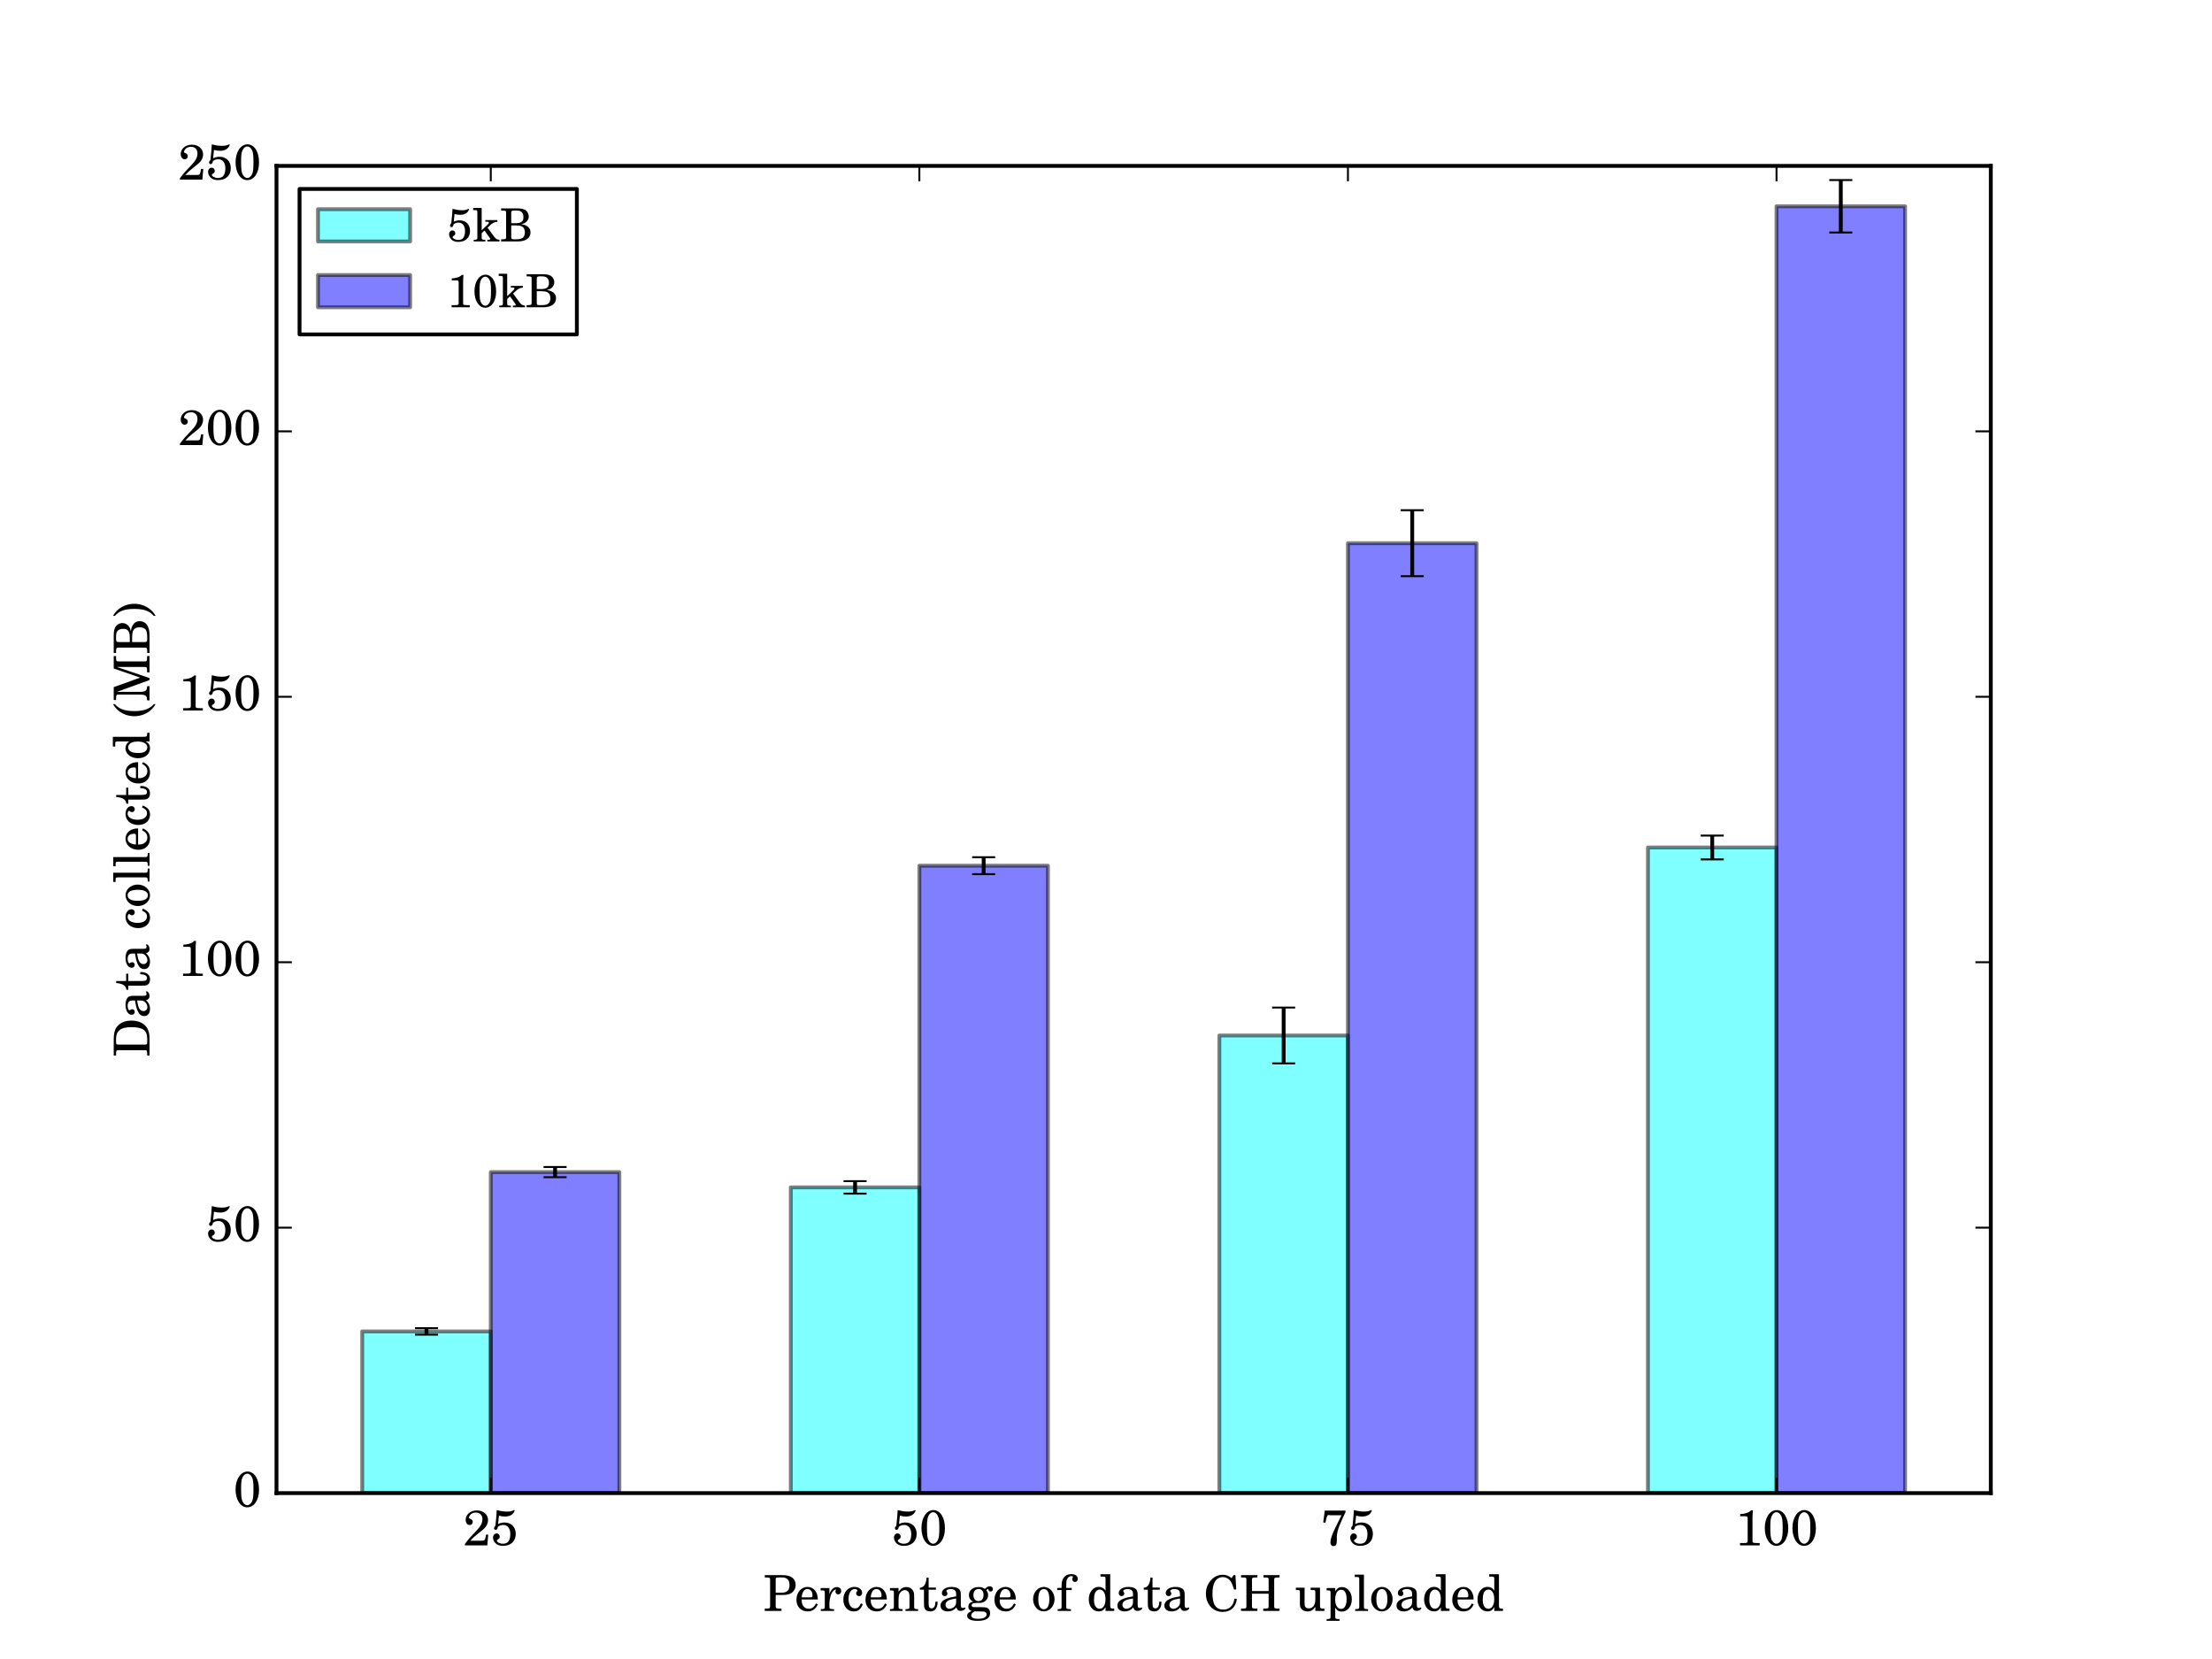 <?xml version="1.0" encoding="utf-8" standalone="no"?>
<!DOCTYPE svg PUBLIC "-//W3C//DTD SVG 1.1//EN"
  "http://www.w3.org/Graphics/SVG/1.1/DTD/svg11.dtd">
<!-- Created with matplotlib (http://matplotlib.org/) -->
<svg height="432pt" version="1.1" viewBox="0 0 576 432" width="576pt" xmlns="http://www.w3.org/2000/svg" xmlns:xlink="http://www.w3.org/1999/xlink">
 <defs>
  <style type="text/css">
*{stroke-linecap:butt;stroke-linejoin:round;stroke-miterlimit:100000;}
  </style>
 </defs>
 <g id="figure_1">
  <g id="patch_1">
   <path d="M 0 432 
L 576 432 
L 576 0 
L 0 0 
z
" style="fill:#ffffff;"/>
  </g>
  <g id="axes_1">
   <g id="patch_2">
    <path d="M 72 388.8 
L 518.4 388.8 
L 518.4 43.2 
L 72 43.2 
z
" style="fill:#ffffff;"/>
   </g>
   <g id="patch_3">
    <path clip-path="url(#p4b5e424f9b)" d="M 94.32 388.8 
L 127.8 388.8 
L 127.8 346.694 
L 94.32 346.694 
z
" style="fill:#00ffff;opacity:0.5;stroke:#000000;stroke-linejoin:miter;"/>
   </g>
   <g id="patch_4">
    <path clip-path="url(#p4b5e424f9b)" d="M 205.92 388.8 
L 239.4 388.8 
L 239.4 309.191 
L 205.92 309.191 
z
" style="fill:#00ffff;opacity:0.5;stroke:#000000;stroke-linejoin:miter;"/>
   </g>
   <g id="patch_5">
    <path clip-path="url(#p4b5e424f9b)" d="M 317.52 388.8 
L 351 388.8 
L 351 269.635 
L 317.52 269.635 
z
" style="fill:#00ffff;opacity:0.5;stroke:#000000;stroke-linejoin:miter;"/>
   </g>
   <g id="patch_6">
    <path clip-path="url(#p4b5e424f9b)" d="M 429.12 388.8 
L 462.6 388.8 
L 462.6 220.683 
L 429.12 220.683 
z
" style="fill:#00ffff;opacity:0.5;stroke:#000000;stroke-linejoin:miter;"/>
   </g>
   <g id="patch_7">
    <path clip-path="url(#p4b5e424f9b)" d="M 127.8 388.8 
L 161.28 388.8 
L 161.28 305.217 
L 127.8 305.217 
z
" style="fill:#0000ff;opacity:0.5;stroke:#000000;stroke-linejoin:miter;"/>
   </g>
   <g id="patch_8">
    <path clip-path="url(#p4b5e424f9b)" d="M 239.4 388.8 
L 272.88 388.8 
L 272.88 225.423 
L 239.4 225.423 
z
" style="fill:#0000ff;opacity:0.5;stroke:#000000;stroke-linejoin:miter;"/>
   </g>
   <g id="patch_9">
    <path clip-path="url(#p4b5e424f9b)" d="M 351 388.8 
L 384.48 388.8 
L 384.48 141.45 
L 351 141.45 
z
" style="fill:#0000ff;opacity:0.5;stroke:#000000;stroke-linejoin:miter;"/>
   </g>
   <g id="patch_10">
    <path clip-path="url(#p4b5e424f9b)" d="M 462.6 388.8 
L 496.08 388.8 
L 496.08 53.715 
L 462.6 53.715 
z
" style="fill:#0000ff;opacity:0.5;stroke:#000000;stroke-linejoin:miter;"/>
   </g>
   <g id="LineCollection_1">
    <path clip-path="url(#p4b5e424f9b)" d="M 111.06 347.539 
L 111.06 345.849 
" style="fill:none;stroke:#000000;"/>
    <path clip-path="url(#p4b5e424f9b)" d="M 222.66 310.814 
L 222.66 307.568 
" style="fill:none;stroke:#000000;"/>
    <path clip-path="url(#p4b5e424f9b)" d="M 334.26 276.906 
L 334.26 262.365 
" style="fill:none;stroke:#000000;"/>
    <path clip-path="url(#p4b5e424f9b)" d="M 445.86 223.787 
L 445.86 217.579 
" style="fill:none;stroke:#000000;"/>
   </g>
   <g id="LineCollection_2">
    <path clip-path="url(#p4b5e424f9b)" d="M 144.54 306.542 
L 144.54 303.891 
" style="fill:none;stroke:#000000;"/>
    <path clip-path="url(#p4b5e424f9b)" d="M 256.14 227.63 
L 256.14 223.216 
" style="fill:none;stroke:#000000;"/>
    <path clip-path="url(#p4b5e424f9b)" d="M 367.74 150.043 
L 367.74 132.857 
" style="fill:none;stroke:#000000;"/>
    <path clip-path="url(#p4b5e424f9b)" d="M 479.34 60.542 
L 479.34 46.888 
" style="fill:none;stroke:#000000;"/>
   </g>
   <g id="line2d_1">
    <defs>
     <path d="M 3 0 
L -3 -0 
" id="m2162aa54ab" style="stroke:#000000;stroke-width:0.5;"/>
    </defs>
    <g clip-path="url(#p4b5e424f9b)">
     <use style="stroke:#000000;stroke-width:0.5;" x="111.06" xlink:href="#m2162aa54ab" y="347.539"/>
     <use style="stroke:#000000;stroke-width:0.5;" x="222.66" xlink:href="#m2162aa54ab" y="310.814"/>
     <use style="stroke:#000000;stroke-width:0.5;" x="334.26" xlink:href="#m2162aa54ab" y="276.906"/>
     <use style="stroke:#000000;stroke-width:0.5;" x="445.86" xlink:href="#m2162aa54ab" y="223.787"/>
    </g>
   </g>
   <g id="line2d_2">
    <g clip-path="url(#p4b5e424f9b)">
     <use style="stroke:#000000;stroke-width:0.5;" x="111.06" xlink:href="#m2162aa54ab" y="345.849"/>
     <use style="stroke:#000000;stroke-width:0.5;" x="222.66" xlink:href="#m2162aa54ab" y="307.568"/>
     <use style="stroke:#000000;stroke-width:0.5;" x="334.26" xlink:href="#m2162aa54ab" y="262.365"/>
     <use style="stroke:#000000;stroke-width:0.5;" x="445.86" xlink:href="#m2162aa54ab" y="217.579"/>
    </g>
   </g>
   <g id="line2d_3">
    <g clip-path="url(#p4b5e424f9b)">
     <use style="stroke:#000000;stroke-width:0.5;" x="144.54" xlink:href="#m2162aa54ab" y="306.542"/>
     <use style="stroke:#000000;stroke-width:0.5;" x="256.14" xlink:href="#m2162aa54ab" y="227.63"/>
     <use style="stroke:#000000;stroke-width:0.5;" x="367.74" xlink:href="#m2162aa54ab" y="150.043"/>
     <use style="stroke:#000000;stroke-width:0.5;" x="479.34" xlink:href="#m2162aa54ab" y="60.542"/>
    </g>
   </g>
   <g id="line2d_4">
    <g clip-path="url(#p4b5e424f9b)">
     <use style="stroke:#000000;stroke-width:0.5;" x="144.54" xlink:href="#m2162aa54ab" y="303.891"/>
     <use style="stroke:#000000;stroke-width:0.5;" x="256.14" xlink:href="#m2162aa54ab" y="223.216"/>
     <use style="stroke:#000000;stroke-width:0.5;" x="367.74" xlink:href="#m2162aa54ab" y="132.857"/>
     <use style="stroke:#000000;stroke-width:0.5;" x="479.34" xlink:href="#m2162aa54ab" y="46.888"/>
    </g>
   </g>
   <g id="patch_11">
    <path d="M 72 43.2 
L 518.4 43.2 
" style="fill:none;stroke:#000000;stroke-linecap:square;stroke-linejoin:miter;"/>
   </g>
   <g id="patch_12">
    <path d="M 518.4 388.8 
L 518.4 43.2 
" style="fill:none;stroke:#000000;stroke-linecap:square;stroke-linejoin:miter;"/>
   </g>
   <g id="patch_13">
    <path d="M 72 388.8 
L 518.4 388.8 
" style="fill:none;stroke:#000000;stroke-linecap:square;stroke-linejoin:miter;"/>
   </g>
   <g id="patch_14">
    <path d="M 72 388.8 
L 72 43.2 
" style="fill:none;stroke:#000000;stroke-linecap:square;stroke-linejoin:miter;"/>
   </g>
   <g id="matplotlib.axis_1">
    <g id="xtick_1">
     <g id="line2d_5">
      <defs>
       <path d="M 0 0 
L 0 -4 
" id="mb19d4ca952" style="stroke:#000000;stroke-width:0.5;"/>
      </defs>
      <g>
       <use style="stroke:#000000;stroke-width:0.5;" x="127.8" xlink:href="#mb19d4ca952" y="388.8"/>
      </g>
     </g>
     <g id="line2d_6">
      <defs>
       <path d="M 0 0 
L 0 4 
" id="mb4d927fd00" style="stroke:#000000;stroke-width:0.5;"/>
      </defs>
      <g>
       <use style="stroke:#000000;stroke-width:0.5;" x="127.8" xlink:href="#mb4d927fd00" y="43.2"/>
      </g>
     </g>
     <g id="text_1">
      <!-- 25 -->
      <defs>
       <path d="M 50.5 21.562 
L 46.094 21.562 
L 45.094 16.469 
C 43.797 10.078 43 9.375 36.797 9.375 
L 14.406 9.375 
C 21.297 16.562 23.594 18.656 30 23.656 
C 39.094 30.656 43 34.156 45.297 37.141 
C 48.5 41.531 50.094 46.031 50.094 50.812 
C 50.094 62.109 40.594 70.297 27.594 70.297 
C 14.906 70.297 5.094 62.109 5.094 51.516 
C 5.094 45.234 8.297 40.938 13.094 40.938 
C 16.797 40.938 19.297 43.438 19.297 47.031 
C 19.297 49.531 17.906 51.828 15.703 52.734 
C 12 54.328 11.797 54.422 11.797 55.719 
C 11.797 57.219 12.797 59.516 14.203 61.219 
C 16.703 64.203 20.906 66 25.594 66 
C 33.797 66 38.797 60.906 38.797 52.531 
C 38.797 45.125 35.297 38.438 27 29.656 
L 21.094 23.469 
C 17.594 19.781 15 16.969 13.297 15.078 
C 9.703 10.875 7.906 8.578 3.5 2.797 
L 3.5 0 
L 48.594 0 
z
" id="Century_Schoolbook_L_Roman-50"/>
       <path d="M 16.406 59.703 
C 21.797 58.406 24.594 58 28.5 58 
C 37 58 43.203 61 46.5 66.484 
C 47.594 68.391 48 69.281 48 70.078 
C 48 70.688 47.703 70.984 47.203 70.984 
C 46.906 70.984 46.406 70.875 45.906 70.578 
C 41 68.484 38.297 67.984 32.594 67.984 
C 26.203 67.984 22.5 68.484 12 70.984 
C 11.594 62.625 10.703 51.984 9.297 39.656 
C 7.203 37.469 6.5 36.172 6.5 34.578 
C 6.5 32.594 7.797 31.203 9.703 31.203 
C 12.203 31.203 13.797 33.328 14.203 37.359 
C 17.703 39.891 21 41 25 41 
C 33.906 41 39.297 34.031 39.297 22.5 
C 39.297 15.734 37.594 9.953 34.594 6.828 
C 32.594 4.703 28.5 3.297 24.406 3.297 
C 18.406 3.297 12.203 6.422 12.203 9.562 
C 12.203 10.281 12.797 11.078 14 11.781 
C 17.094 13.703 18 15.031 18 17.75 
C 18 21.297 15.297 24.016 11.703 24.016 
C 7.703 24.016 4.5 20.281 4.5 15.547 
C 4.5 10.5 7.406 5.453 11.906 2.328 
C 15.297 0.109 19.406 -1 24.594 -1 
C 40.297 -1 50.203 8.281 50.203 23.109 
C 50.203 36.828 41.094 46 27.594 46 
C 23.406 46 20.203 45.297 14.703 43 
z
" id="Century_Schoolbook_L_Roman-53"/>
      </defs>
      <g transform="translate(120.599 402.41)scale(0.13 -0.13)">
       <use transform="scale(0.996)" xlink:href="#Century_Schoolbook_L_Roman-50"/>
       <use transform="translate(55.392 0.0)scale(0.996)" xlink:href="#Century_Schoolbook_L_Roman-53"/>
      </g>
     </g>
    </g>
    <g id="xtick_2">
     <g id="line2d_7">
      <g>
       <use style="stroke:#000000;stroke-width:0.5;" x="239.4" xlink:href="#mb19d4ca952" y="388.8"/>
      </g>
     </g>
     <g id="line2d_8">
      <g>
       <use style="stroke:#000000;stroke-width:0.5;" x="239.4" xlink:href="#mb4d927fd00" y="43.2"/>
      </g>
     </g>
     <g id="text_2">
      <!-- 50 -->
      <defs>
       <path d="M 28.406 71 
C 14.406 71 4.203 55.688 4.203 34.75 
C 4.203 14.125 14.094 -1 27.594 -1 
C 41.594 -1 51.406 13.625 51.406 34.438 
C 51.406 45.062 49.203 53.875 45 60.781 
C 41.094 67.094 34.703 71 28.406 71 
M 27.703 66.703 
C 31 66.703 34.203 64.5 36.594 60.5 
C 39.297 55.875 40.203 49.969 40.203 36.25 
C 40.203 22.219 39.5 15.625 37.5 11.203 
C 35.203 6.297 31.594 3.297 27.797 3.297 
C 24.5 3.297 21.297 5.5 18.906 9.5 
C 16.094 14.219 15.297 20.531 15.297 36.859 
C 15.297 48.484 16 54.375 18 58.688 
C 20.297 63.797 23.906 66.703 27.703 66.703 
" id="Century_Schoolbook_L_Roman-48"/>
      </defs>
      <g transform="translate(232.199 402.41)scale(0.13 -0.13)">
       <use transform="scale(0.996)" xlink:href="#Century_Schoolbook_L_Roman-53"/>
       <use transform="translate(55.392 0.0)scale(0.996)" xlink:href="#Century_Schoolbook_L_Roman-48"/>
      </g>
     </g>
    </g>
    <g id="xtick_3">
     <g id="line2d_9">
      <g>
       <use style="stroke:#000000;stroke-width:0.5;" x="351.0" xlink:href="#mb19d4ca952" y="388.8"/>
      </g>
     </g>
     <g id="line2d_10">
      <g>
       <use style="stroke:#000000;stroke-width:0.5;" x="351.0" xlink:href="#mb4d927fd00" y="43.2"/>
      </g>
     </g>
     <g id="text_3">
      <!-- 75 -->
      <defs>
       <path d="M 5.906 46.172 
L 10.297 45.484 
L 12.094 53.406 
C 13.594 60.016 14.297 61 17.203 61 
C 17.703 61 18.594 61 19.406 60.609 
C 25.203 60.609 32.406 60.609 36.5 60.609 
C 37.906 60.609 40 60.609 42.703 60.609 
L 35.906 46.844 
C 28.406 31.859 27.594 30.156 25.094 24.031 
C 22.094 16.484 20.406 10.156 20.406 5.922 
C 20.406 1.406 22.797 -1.5 26.703 -1.5 
C 31.5 -1.5 33.406 1.797 33.297 10.422 
C 32.797 24.734 34.703 31.844 45.297 55.266 
C 46.797 58.484 48.297 61.594 49.797 64.688 
C 49.906 64.891 50.203 65.797 50.797 67.094 
L 50.797 69.984 
C 44.594 69.891 41.297 69.891 35.203 69.891 
C 26.703 69.891 19.906 69.891 9 69.891 
z
" id="Century_Schoolbook_L_Roman-55"/>
      </defs>
      <g transform="translate(343.799 402.41)scale(0.13 -0.13)">
       <use transform="scale(0.996)" xlink:href="#Century_Schoolbook_L_Roman-55"/>
       <use transform="translate(55.392 0.0)scale(0.996)" xlink:href="#Century_Schoolbook_L_Roman-53"/>
      </g>
     </g>
    </g>
    <g id="xtick_4">
     <g id="line2d_11">
      <g>
       <use style="stroke:#000000;stroke-width:0.5;" x="462.6" xlink:href="#mb19d4ca952" y="388.8"/>
      </g>
     </g>
     <g id="line2d_12">
      <g>
       <use style="stroke:#000000;stroke-width:0.5;" x="462.6" xlink:href="#mb4d927fd00" y="43.2"/>
      </g>
     </g>
     <g id="text_4">
      <!-- 100 -->
      <defs>
       <path d="M 32.203 70.5 
C 28.797 66.234 19.594 63 10.406 63 
L 10.406 58.594 
L 19.203 58.594 
C 25 58.594 25.406 58.203 25.406 52.312 
L 25.406 12.281 
L 25.406 9.375 
C 25.406 5.188 24.5 4.688 16.5 4.688 
L 10 4.688 
L 10 0 
L 49.594 0 
L 49.594 4.688 
L 44.094 4.688 
C 38.797 4.688 36.594 5.094 35.797 6.094 
C 35.094 6.781 35.094 6.781 35.094 12.312 
L 35.094 53.672 
C 35.094 58.578 35.297 63.375 35.797 70.5 
z
" id="Century_Schoolbook_L_Roman-49"/>
      </defs>
      <g transform="translate(451.799 402.41)scale(0.13 -0.13)">
       <use transform="scale(0.996)" xlink:href="#Century_Schoolbook_L_Roman-49"/>
       <use transform="translate(55.392 0.0)scale(0.996)" xlink:href="#Century_Schoolbook_L_Roman-48"/>
       <use transform="translate(110.783 0.0)scale(0.996)" xlink:href="#Century_Schoolbook_L_Roman-48"/>
      </g>
     </g>
    </g>
    <g id="text_5">
     <!-- Percentage of data CH uploaded -->
     <defs>
      <path d="M 46.5 23 
C 46.594 37.812 38.094 48.281 25.906 48.281 
C 13.094 48.281 3.5 37.25 3.5 22.344 
C 3.5 8.438 12.594 -1 26.094 -1 
C 35.594 -1 42.406 3.688 46.5 13.188 
L 43 15.094 
C 38.906 7.391 34.703 4.391 28 4.391 
C 22.906 4.391 19.203 6.594 16.594 11 
C 14.797 14 14 17.5 14.094 23 
z
M 14.203 27.297 
C 14.203 30.344 14.594 32.5 15.594 35.25 
C 17.703 41.141 20.906 44 25.703 44 
C 31.797 44 35.797 38.781 35.797 30.922 
C 35.797 28.078 34.906 27.297 31.703 27.297 
z
" id="Century_Schoolbook_L_Roman-101"/>
      <path d="M 19.406 47 
L 19.406 67 
L 15.297 67 
C 14.297 53.875 9.906 47.188 1.797 46.594 
L 1.797 42.703 
L 10 42.703 
L 10 17.266 
C 10 10.281 10.203 7.781 11.203 5.484 
C 12.797 1.297 16.797 -1 22.594 -1 
C 26.5 -1 29.906 0.203 32.203 2.391 
C 35.5 5.594 37.406 10.875 37.406 16.375 
C 37.406 16.969 37.406 17.672 37.297 18.672 
L 33.094 18.672 
C 32.797 9.688 30.203 5.094 25.297 5.094 
C 23 5.094 21 6.281 20.297 7.984 
C 19.703 9.375 19.406 11.875 19.406 15.469 
L 19.406 42.703 
L 34.094 42.703 
L 34.094 47 
z
" id="Century_Schoolbook_L_Roman-116"/>
      <path d="M 19.797 46 
L 2.094 46 
L 2.094 41.219 
L 6.203 41.219 
C 9.906 41.219 10.5 40.516 10.5 36.203 
L 10.5 12.297 
L 10.5 8.297 
C 10.5 4.297 9.406 3.594 2.906 3.594 
L 2.5 3.594 
L 2.5 0 
L 29.203 0 
L 29.203 3.594 
L 27.297 3.594 
C 20.906 3.594 19.797 4.297 19.797 8.297 
L 19.797 12.297 
L 19.797 13.297 
C 19.797 20.812 21.203 28.406 23.703 34.109 
C 26.094 39.703 29.5 42.812 33.703 43.312 
C 32.297 41.703 31.906 40.688 31.906 38.766 
C 31.906 35.547 34.203 33.234 37.406 33.234 
C 41 33.234 43.5 35.938 43.5 40.016 
C 43.5 44.812 40.094 48 34.797 48 
C 28.5 48 23 42.922 19.797 34.141 
z
" id="Century_Schoolbook_L_Roman-114"/>
      <path d="M 20.094 46.297 
L 20.094 52.141 
C 20.094 57.266 20.406 60.656 21.203 62.719 
C 22.797 67.234 26.297 70 30.297 70 
C 32.406 70 33.703 69.391 33.703 68.25 
C 33.703 67.922 33.594 67.734 33.094 66.906 
C 32.5 65.891 32.203 64.75 32.203 63.625 
C 32.203 60.547 34.594 58.203 37.703 58.203 
C 41 58.203 43.297 60.734 43.297 64.406 
C 43.297 70.328 38.297 74 30.203 74 
C 23.297 74 18.297 71.531 14.703 66.438 
C 11.703 62.141 10.703 57.734 10.703 49.469 
L 10.703 46.297 
L 1.906 46.297 
L 1.906 42 
L 10.703 42 
L 10.703 12.234 
L 10.703 8.25 
C 10.703 4.297 9.594 3.594 3.203 3.594 
L 2.797 3.594 
L 2.797 0 
L 29.5 0 
L 29.5 3.594 
L 27.703 3.594 
C 21.203 3.594 20.094 4.297 20.094 8.25 
L 20.094 12.234 
L 20.094 42 
L 31.094 42 
L 31.094 46.297 
z
" id="Century_Schoolbook_L_Roman-102"/>
      <path d="M 20.094 46 
L 2.797 46 
L 2.797 41.219 
L 6.406 41.219 
C 10.094 41.219 10.703 40.516 10.703 36.219 
L 10.703 -7.75 
L 10.703 -11.719 
C 10.703 -15.719 9.594 -16.406 3.203 -16.406 
L 2.797 -16.406 
L 2.797 -20 
L 28.797 -20 
L 28.797 -16.406 
L 27.703 -16.406 
C 21.203 -16.406 20.094 -15.719 20.094 -11.734 
L 20.094 -7.75 
L 20.094 6.688 
C 23.406 0.906 27.203 -1.391 33.297 -1.391 
C 44.906 -1.391 53.5 9.266 53.5 23.5 
C 53.5 37.266 44.906 48 33.906 48 
C 27.703 48 23.594 45.438 20.094 39.516 
z
M 32.094 42.609 
C 39 42.609 43 35.75 43 24.094 
C 43 11.266 38.906 4 31.797 4 
C 24.703 4 20 11.375 20 22.812 
C 20 35.141 24.5 42.609 32.094 42.609 
" id="Century_Schoolbook_L_Roman-112"/>
      <path d="M 38.703 15.125 
C 35.5 7.969 32.094 5.094 26.906 5.094 
C 18.906 5.094 13.906 12.328 13.906 23.938 
C 13.906 35.953 18.797 44 26.203 44 
C 29.203 44 31.797 42.594 31.797 41.016 
C 31.797 40.719 31.594 40.422 31.203 39.812 
C 29.594 37.938 29.203 36.938 29.203 35.266 
C 29.203 31.984 31.703 29.703 35.203 29.703 
C 38.703 29.703 41.297 32.484 41.297 36.453 
C 41.297 43.109 34.594 48.281 25.703 48.281 
C 12.703 48.281 3.406 37.656 3.406 22.844 
C 3.406 8.734 11.906 -1 24.297 -1 
C 33.203 -1 38.297 3.078 42.594 13.625 
z
" id="Century_Schoolbook_L_Roman-99"/>
      <path d="M 20 46 
L 2.703 46 
L 2.703 41.219 
L 6.297 41.219 
C 10 41.219 10.594 40.516 10.594 36.203 
L 10.594 12.297 
L 10.594 8.297 
C 10.594 4.297 9.5 3.594 3.094 3.594 
L 2.703 3.594 
L 2.703 0 
L 28 0 
L 28 3.594 
L 27.594 3.594 
C 21.094 3.594 20 4.297 20 8.281 
L 20 12.281 
L 20 22.656 
C 20 27.547 20.703 32.031 21.797 34.328 
C 23.906 38.828 28.406 41.922 32.703 41.922 
C 35.297 41.922 38.297 40.422 39.797 38.422 
C 41.297 36.328 42 33.234 42 28.438 
L 42 12.281 
L 42 8.281 
C 42 4.297 40.906 3.594 34.406 3.594 
L 34 3.594 
L 34 0 
L 59.297 0 
L 59.297 3.594 
L 58.906 3.594 
C 52.5 3.594 51.406 4.297 51.406 8.281 
L 51.406 12.281 
L 51.406 27.953 
C 51.406 35.125 51.094 36.922 49.297 40.328 
C 46.797 45.109 41.703 48 35.797 48 
C 29.406 48 24.406 45.047 20 38.516 
z
" id="Century_Schoolbook_L_Roman-110"/>
      <path d="M 25.203 48.281 
C 13 48.281 3.406 37.453 3.406 23.547 
C 3.406 9.938 13 -1 25 -1 
C 37 -1 46.594 9.938 46.594 23.641 
C 46.594 37.25 37 48.281 25.203 48.281 
M 25.203 44 
C 32.203 44 36.094 36.75 36.094 23.641 
C 36.094 10.453 32.203 3.297 25 3.297 
C 17.797 3.297 13.906 10.453 13.906 23.547 
C 13.906 37.047 17.703 44 25.203 44 
" id="Century_Schoolbook_L_Roman-111"/>
      <path d="M 20.406 73 
L 1.906 73 
L 1.906 68.219 
L 6.797 68.219 
C 10.406 68.219 11 67.516 11 63.219 
L 11 12.281 
L 11 8.281 
C 11 4.297 9.906 3.594 3.5 3.594 
L 2.797 3.594 
L 2.797 0 
L 28.703 0 
L 28.703 3.594 
L 28 3.594 
C 21.5 3.594 20.406 4.297 20.406 8.25 
L 20.406 12.219 
z
" id="Century_Schoolbook_L_Roman-108"/>
      <path d="M 45.203 32.578 
C 45.203 38.797 44.094 41.969 41.203 44.344 
C 37.906 46.906 33 48.281 26.594 48.281 
C 15.406 48.281 7.094 43.047 7.094 35.922 
C 7.094 32.156 9.406 29.781 12.906 29.781 
C 16 29.781 18.297 31.859 18.297 34.812 
C 18.297 36.109 17.797 37.484 16.797 38.875 
C 16.203 39.547 16.094 39.844 16.094 40.156 
C 16.094 42.219 20.203 44 25 44 
C 28.094 44 31.594 43.016 33.203 41.531 
C 35.094 39.953 35.797 37.578 35.797 33.125 
L 35.797 29.281 
C 25.297 27.484 22.094 26.688 17.203 24.812 
C 8.594 21.609 4.406 16.938 4.406 10.656 
C 4.406 3.578 10.094 -1 18.906 -1 
C 25.797 -1 32 1.859 36.297 7.062 
C 37.906 1.984 40.406 0 45.094 0 
C 49.594 0 54.297 2.891 54.297 5.781 
C 54.297 6.469 53.797 6.969 53.297 6.969 
C 52.906 6.969 52.5 6.875 51.797 6.578 
C 50.203 6 49.797 5.891 49 5.891 
C 46.203 5.891 45.203 7.781 45.203 12.719 
z
M 35.797 20.469 
C 35.797 14.469 35.5 13.078 33.797 10.484 
C 31.297 6.781 26.703 4.297 22.406 4.297 
C 17.906 4.297 14.5 7.594 14.5 12.078 
C 14.5 16.266 16.594 19.266 21 21.359 
C 24.094 22.75 28 23.75 35.797 25.047 
z
" id="Century_Schoolbook_L_Roman-97"/>
      <path d="M 19.594 7.594 
C 14.094 7.594 13.797 7.703 12.594 8.469 
C 11.906 8.906 11.406 10.109 11.406 11.297 
C 11.406 14.578 14.094 16 20.797 16 
C 30.297 16 31.797 16.203 35.094 17.688 
C 41.094 20.359 44.5 25.484 44.5 31.984 
C 44.5 35.922 43.594 38.391 40.797 41.641 
C 42.5 43.406 43.406 44 44.203 44 
C 44.703 44 45 43.688 45.203 42.625 
C 45.594 40.266 47.203 39 49.703 39 
C 52.203 39 54.203 41.094 54.203 43.781 
C 54.203 47.188 51.5 49.578 47.594 49.578 
C 44.406 49.578 42.594 48.562 38 44.297 
C 33.797 47.094 30.594 48.078 25.594 48.078 
C 13.703 48.078 5.906 41.625 5.906 31.812 
C 5.906 26.031 9.094 21.031 14.297 18.688 
C 7.594 17.156 4.797 14.094 4.797 8.469 
C 4.797 3.984 6.797 1.328 11.5 -0.297 
C 5.297 -2.484 2.297 -5.672 2.297 -9.75 
C 2.297 -16.312 10 -20 23.406 -20 
C 40.094 -20 48.5 -14.719 48.5 -4.25 
C 48.5 0.719 46.203 4.688 42.5 6.188 
C 39.906 7.188 36.703 7.594 29.797 7.594 
z
M 25.5 44 
C 31.797 44 35.297 39.672 35.297 32.094 
C 35.297 24.422 31.5 19.781 25.094 19.781 
C 18.906 19.781 15 24.422 15 31.797 
C 15 39.562 18.797 44 25.5 44 
M 24.594 -1 
C 32.906 -1 33.5 -1 35 -1.188 
C 39 -1.594 41.5 -3.781 41.5 -6.953 
C 41.5 -12.625 35 -15.906 23.797 -15.906 
C 15.406 -15.906 10.594 -13.422 10.594 -8.953 
C 10.594 -5.672 12.406 -3.469 17.203 -1 
z
" id="Century_Schoolbook_L_Roman-103"/>
      <path d="M 24.797 32 
L 36.094 32 
C 45.094 32 49.797 32.703 53.797 34.594 
C 60.906 38 64.906 44.359 64.906 52.25 
C 64.906 59.844 61.406 65.609 54.797 68.906 
C 50.906 70.906 44.703 72 37.797 72 
L 2.797 72 
L 2.797 67.312 
L 4.594 67.312 
C 12.703 67.312 13.594 66.812 13.594 62.609 
L 13.594 59.734 
L 13.594 12.281 
L 13.594 9.375 
C 13.594 5.188 12.703 4.688 4.594 4.688 
L 2.797 4.688 
L 2.797 0 
L 36.406 0 
L 36.406 4.688 
L 33.797 4.688 
C 25.703 4.688 24.797 5.188 24.797 9.375 
L 24.797 12.266 
z
M 24.797 36.703 
L 24.797 62.219 
C 24.797 66.812 25.406 67.312 30.906 67.312 
L 37.297 67.312 
C 47.703 67.312 52.594 62.422 52.594 51.859 
C 52.594 41.594 47.5 36.703 36.906 36.703 
z
" id="Century_Schoolbook_L_Roman-80"/>
      <path d="M 41.203 0 
L 59.406 0 
L 59.406 4.703 
L 56.906 4.703 
C 51.406 4.703 50.594 5.594 50.594 11.953 
L 50.594 46.781 
L 31.797 46.781 
L 31.797 42 
L 36.906 42 
C 40.594 42 41.203 41.297 41.203 36.953 
L 41.203 24.562 
C 41.203 18.812 40.594 15.484 39.094 12.156 
C 37 7.719 33 5.094 28.094 5.094 
C 25 5.094 22.406 6.188 21.094 8.172 
C 19.797 10.047 19.594 11.047 19.594 16.5 
L 19.594 46.781 
L 2.094 46.781 
L 2.094 42 
L 5.906 42 
C 9.594 42 10.203 41.297 10.203 36.953 
L 10.203 15.219 
C 10.203 10.078 10.594 7.766 12.094 5.453 
C 14.797 1.312 19.594 -1 25.594 -1 
C 32.203 -1 36.797 1.719 41.203 8.125 
z
" id="Century_Schoolbook_L_Roman-117"/>
      <path d="M 38 0 
L 55.406 0 
L 55.406 4.703 
L 53.594 4.703 
C 48.203 4.703 47.406 5.703 47.406 11.969 
L 47.406 73.781 
L 27.797 73.781 
L 27.797 69 
L 33.703 69 
C 37.297 69 38 68.281 38 63.922 
L 38 41 
C 34.297 46.094 30 48.391 24.203 48.391 
C 12.906 48.391 4.297 37.547 4.297 23.203 
C 4.297 9.062 12.594 -1 24.203 -1 
C 30.5 -1 34.797 1.672 38 7.594 
z
M 26.203 43 
C 30.297 43 34.203 40.031 36 35.438 
C 37.203 32.453 37.906 28.281 37.906 23.516 
C 37.906 11.969 33.297 4.391 26.094 4.391 
C 19.094 4.391 14.797 10.969 14.797 22.016 
C 14.797 27.891 15.406 32.359 16.703 35.734 
C 18.406 40.125 22.094 43 26.203 43 
" id="Century_Schoolbook_L_Roman-100"/>
      <path d="M 63.906 72 
L 60.094 72 
L 56.094 66.016 
C 49 71.203 45.094 72.703 38.406 72.703 
C 28.703 72.703 20.703 68.812 13.906 60.781 
C 7.5 53.234 4.5 44.891 4.5 34.656 
C 4.5 13.297 18.594 -2 38.297 -2 
C 54.297 -2 64.5 7.344 66.797 24.016 
L 62.094 24.812 
C 61.094 19.547 59.906 15.984 58.094 13.016 
C 54 6.172 47.594 2.688 39.5 2.688 
C 24.703 2.688 17.703 12.906 17.703 34.266 
C 17.703 45.469 19.203 53.016 22.594 58.969 
C 25.703 64.531 31.906 68 38.297 68 
C 45.297 68 51.5 64.328 55.297 57.969 
C 57.203 54.688 58.703 50.812 61 43.172 
L 65.406 43.172 
z
" id="Century_Schoolbook_L_Roman-67"/>
      <path d="M 58.406 34.609 
L 58.406 12.281 
L 58.406 9.375 
C 58.406 5.188 57.5 4.688 49.406 4.688 
L 47.594 4.688 
L 47.594 0 
L 80.406 0 
L 80.406 4.688 
L 78.594 4.688 
C 70.5 4.688 69.594 5.188 69.594 9.375 
L 69.594 12.281 
L 69.594 59.734 
L 69.594 62.609 
C 69.594 66.812 70.5 67.312 78.594 67.312 
L 80.406 67.312 
L 80.406 72 
L 48 72 
L 48 67.312 
L 49.406 67.312 
C 57.5 67.312 58.406 66.812 58.406 62.625 
L 58.406 59.734 
L 58.406 40 
L 24.906 40 
L 24.906 59.734 
L 24.906 62.625 
C 24.906 66.812 25.797 67.312 33.906 67.312 
L 35.797 67.312 
L 35.797 72 
L 2.906 72 
L 2.906 67.312 
L 4.703 67.312 
C 12.797 67.312 13.703 66.812 13.703 62.609 
L 13.703 59.734 
L 13.703 12.281 
L 13.703 9.375 
C 13.703 5.188 12.797 4.688 4.703 4.688 
L 2.906 4.688 
L 2.906 0 
L 35.797 0 
L 35.797 4.688 
L 33.906 4.688 
C 25.797 4.688 24.906 5.188 24.906 9.375 
L 24.906 12.281 
L 24.906 34.609 
z
" id="Century_Schoolbook_L_Roman-72"/>
     </defs>
     <g transform="translate(198.777 419.48)scale(0.13 -0.13)">
      <use transform="scale(0.996)" xlink:href="#Century_Schoolbook_L_Roman-80"/>
      <use transform="translate(62.764 0.0)scale(0.996)" xlink:href="#Century_Schoolbook_L_Roman-101"/>
      <use transform="translate(112.577 0.0)scale(0.996)" xlink:href="#Century_Schoolbook_L_Roman-114"/>
      <use transform="translate(156.811 0.0)scale(0.996)" xlink:href="#Century_Schoolbook_L_Roman-99"/>
      <use transform="translate(201.044 0.0)scale(0.996)" xlink:href="#Century_Schoolbook_L_Roman-101"/>
      <use transform="translate(250.857 0.0)scale(0.996)" xlink:href="#Century_Schoolbook_L_Roman-110"/>
      <use transform="translate(311.729 0.0)scale(0.996)" xlink:href="#Century_Schoolbook_L_Roman-116"/>
      <use transform="translate(350.483 0.0)scale(0.996)" xlink:href="#Century_Schoolbook_L_Roman-97"/>
      <use transform="translate(405.874 0.0)scale(0.996)" xlink:href="#Century_Schoolbook_L_Roman-103"/>
      <use transform="translate(459.374 0.0)scale(0.996)" xlink:href="#Century_Schoolbook_L_Roman-101"/>
      <use transform="translate(536.882 0.0)scale(0.996)" xlink:href="#Century_Schoolbook_L_Roman-111"/>
      <use transform="translate(586.695 0.0)scale(0.996)" xlink:href="#Century_Schoolbook_L_Roman-102"/>
      <use transform="translate(647.566 0.0)scale(0.996)" xlink:href="#Century_Schoolbook_L_Roman-100"/>
      <use transform="translate(704.751 0.0)scale(0.996)" xlink:href="#Century_Schoolbook_L_Roman-97"/>
      <use transform="translate(760.143 0.0)scale(0.996)" xlink:href="#Century_Schoolbook_L_Roman-116"/>
      <use transform="translate(798.897 0.0)scale(0.996)" xlink:href="#Century_Schoolbook_L_Roman-97"/>
      <use transform="translate(881.983 0.0)scale(0.996)" xlink:href="#Century_Schoolbook_L_Roman-67"/>
      <use transform="translate(953.913 0.0)scale(0.996)" xlink:href="#Century_Schoolbook_L_Roman-72"/>
      <use transform="translate(1064.597 0.0)scale(0.996)" xlink:href="#Century_Schoolbook_L_Roman-117"/>
      <use transform="translate(1125.469 0.0)scale(0.996)" xlink:href="#Century_Schoolbook_L_Roman-112"/>
      <use transform="translate(1182.654 0.0)scale(0.996)" xlink:href="#Century_Schoolbook_L_Roman-108"/>
      <use transform="translate(1214.035 0.0)scale(0.996)" xlink:href="#Century_Schoolbook_L_Roman-111"/>
      <use transform="translate(1263.849 0.0)scale(0.996)" xlink:href="#Century_Schoolbook_L_Roman-97"/>
      <use transform="translate(1319.24 0.0)scale(0.996)" xlink:href="#Century_Schoolbook_L_Roman-100"/>
      <use transform="translate(1376.426 0.0)scale(0.996)" xlink:href="#Century_Schoolbook_L_Roman-101"/>
      <use transform="translate(1426.239 0.0)scale(0.996)" xlink:href="#Century_Schoolbook_L_Roman-100"/>
     </g>
    </g>
   </g>
   <g id="matplotlib.axis_2">
    <g id="ytick_1">
     <g id="line2d_13">
      <defs>
       <path d="M 0 0 
L 4 0 
" id="m3cefaaf756" style="stroke:#000000;stroke-width:0.5;"/>
      </defs>
      <g>
       <use style="stroke:#000000;stroke-width:0.5;" x="72.0" xlink:href="#m3cefaaf756" y="388.8"/>
      </g>
     </g>
     <g id="line2d_14">
      <defs>
       <path d="M 0 0 
L -4 0 
" id="m76a7834bf1" style="stroke:#000000;stroke-width:0.5;"/>
      </defs>
      <g>
       <use style="stroke:#000000;stroke-width:0.5;" x="518.4" xlink:href="#m76a7834bf1" y="388.8"/>
      </g>
     </g>
     <g id="text_6">
      <!-- 0 -->
      <g transform="translate(60.799 392.375)scale(0.13 -0.13)">
       <use transform="scale(0.996)" xlink:href="#Century_Schoolbook_L_Roman-48"/>
      </g>
     </g>
    </g>
    <g id="ytick_2">
     <g id="line2d_15">
      <g>
       <use style="stroke:#000000;stroke-width:0.5;" x="72.0" xlink:href="#m3cefaaf756" y="319.68"/>
      </g>
     </g>
     <g id="line2d_16">
      <g>
       <use style="stroke:#000000;stroke-width:0.5;" x="518.4" xlink:href="#m76a7834bf1" y="319.68"/>
      </g>
     </g>
     <g id="text_7">
      <!-- 50 -->
      <g transform="translate(53.598 323.255)scale(0.13 -0.13)">
       <use transform="scale(0.996)" xlink:href="#Century_Schoolbook_L_Roman-53"/>
       <use transform="translate(55.392 0.0)scale(0.996)" xlink:href="#Century_Schoolbook_L_Roman-48"/>
      </g>
     </g>
    </g>
    <g id="ytick_3">
     <g id="line2d_17">
      <g>
       <use style="stroke:#000000;stroke-width:0.5;" x="72.0" xlink:href="#m3cefaaf756" y="250.56"/>
      </g>
     </g>
     <g id="line2d_18">
      <g>
       <use style="stroke:#000000;stroke-width:0.5;" x="518.4" xlink:href="#m76a7834bf1" y="250.56"/>
      </g>
     </g>
     <g id="text_8">
      <!-- 100 -->
      <g transform="translate(46.397 254.135)scale(0.13 -0.13)">
       <use transform="scale(0.996)" xlink:href="#Century_Schoolbook_L_Roman-49"/>
       <use transform="translate(55.392 0.0)scale(0.996)" xlink:href="#Century_Schoolbook_L_Roman-48"/>
       <use transform="translate(110.783 0.0)scale(0.996)" xlink:href="#Century_Schoolbook_L_Roman-48"/>
      </g>
     </g>
    </g>
    <g id="ytick_4">
     <g id="line2d_19">
      <g>
       <use style="stroke:#000000;stroke-width:0.5;" x="72.0" xlink:href="#m3cefaaf756" y="181.44"/>
      </g>
     </g>
     <g id="line2d_20">
      <g>
       <use style="stroke:#000000;stroke-width:0.5;" x="518.4" xlink:href="#m76a7834bf1" y="181.44"/>
      </g>
     </g>
     <g id="text_9">
      <!-- 150 -->
      <g transform="translate(46.397 185.015)scale(0.13 -0.13)">
       <use transform="scale(0.996)" xlink:href="#Century_Schoolbook_L_Roman-49"/>
       <use transform="translate(55.392 0.0)scale(0.996)" xlink:href="#Century_Schoolbook_L_Roman-53"/>
       <use transform="translate(110.783 0.0)scale(0.996)" xlink:href="#Century_Schoolbook_L_Roman-48"/>
      </g>
     </g>
    </g>
    <g id="ytick_5">
     <g id="line2d_21">
      <g>
       <use style="stroke:#000000;stroke-width:0.5;" x="72.0" xlink:href="#m3cefaaf756" y="112.32"/>
      </g>
     </g>
     <g id="line2d_22">
      <g>
       <use style="stroke:#000000;stroke-width:0.5;" x="518.4" xlink:href="#m76a7834bf1" y="112.32"/>
      </g>
     </g>
     <g id="text_10">
      <!-- 200 -->
      <g transform="translate(46.397 115.895)scale(0.13 -0.13)">
       <use transform="scale(0.996)" xlink:href="#Century_Schoolbook_L_Roman-50"/>
       <use transform="translate(55.392 0.0)scale(0.996)" xlink:href="#Century_Schoolbook_L_Roman-48"/>
       <use transform="translate(110.783 0.0)scale(0.996)" xlink:href="#Century_Schoolbook_L_Roman-48"/>
      </g>
     </g>
    </g>
    <g id="ytick_6">
     <g id="line2d_23">
      <g>
       <use style="stroke:#000000;stroke-width:0.5;" x="72.0" xlink:href="#m3cefaaf756" y="43.2"/>
      </g>
     </g>
     <g id="line2d_24">
      <g>
       <use style="stroke:#000000;stroke-width:0.5;" x="518.4" xlink:href="#m76a7834bf1" y="43.2"/>
      </g>
     </g>
     <g id="text_11">
      <!-- 250 -->
      <g transform="translate(46.397 46.775)scale(0.13 -0.13)">
       <use transform="scale(0.996)" xlink:href="#Century_Schoolbook_L_Roman-50"/>
       <use transform="translate(55.392 0.0)scale(0.996)" xlink:href="#Century_Schoolbook_L_Roman-53"/>
       <use transform="translate(110.783 0.0)scale(0.996)" xlink:href="#Century_Schoolbook_L_Roman-48"/>
      </g>
     </g>
    </g>
    <g id="text_12">
     <!-- Data collected (MB) -->
     <defs>
      <path d="M 5.406 -12.281 
C 11.406 -8.578 14.594 -5.984 18 -1.891 
C 25.594 6.984 29.703 18.562 29.703 30.641 
C 29.703 42.016 26.094 52.703 19.406 61.484 
C 15.594 66.375 12.203 69.359 5.406 73.453 
L 5.406 69.766 
C 15.406 60.984 19.406 49.797 19.406 30.641 
C 19.406 11.375 15.406 0.203 5.406 -8.578 
z
" id="Century_Schoolbook_L_Roman-41"/>
      <path d="M 3 72 
L 3 67.312 
L 4.797 67.312 
C 12.906 67.312 13.797 66.812 13.797 62.609 
L 13.797 59.734 
L 13.797 12.281 
L 13.797 9.375 
C 13.797 5.188 12.906 4.688 4.797 4.688 
L 3 4.688 
L 3 0 
L 39.297 0 
C 56.594 0 67 7.406 67 19.594 
C 67 29.484 60.594 35.297 47 37.688 
C 51.797 38.688 54 39.578 56.5 41.469 
C 60.703 44.547 63.203 49.422 63.203 54.5 
C 63.203 60.859 59.203 67.125 53.406 69.609 
C 49.797 71.203 44.797 72 38.906 72 
z
M 25 39.688 
L 25 62.328 
C 25 66.203 26.406 67.312 31.594 67.312 
L 35.594 67.312 
C 40.203 67.312 44 66.609 46.094 65.219 
C 49.703 63.031 51.594 58.75 51.594 53.203 
C 51.594 43.469 46.703 39.688 33.906 39.688 
z
M 25 35 
L 33.797 35 
C 40.203 35 44.5 34.391 47.5 33.094 
C 52.203 30.891 54.703 26.5 54.703 19.891 
C 54.703 13.594 52.5 8.891 48.594 6.984 
C 45.5 5.391 41.297 4.688 35 4.688 
L 30.797 4.688 
C 25.703 4.688 25 5.484 25 11 
z
" id="Century_Schoolbook_L_Roman-66"/>
      <path d="M 27.906 73.453 
C 21.906 69.766 18.703 67.172 15.297 63.172 
C 7.703 54.188 3.594 42.719 3.594 30.641 
C 3.594 19.266 7.203 8.578 13.906 -0.297 
C 17.703 -5.094 21.094 -8.078 27.906 -12.281 
L 27.906 -8.578 
C 17.906 0.203 13.906 11.484 13.906 30.641 
C 13.906 49.797 17.906 60.984 27.906 69.766 
z
" id="Century_Schoolbook_L_Roman-40"/>
      <path d="M 13.703 12.281 
L 13.703 9.375 
C 13.703 5.188 12.797 4.688 4.797 4.688 
L 2.906 4.688 
L 2.906 0 
L 36.5 0 
C 45.406 0 52.203 1.391 57.5 4.391 
C 67.594 10.062 73.203 21.438 73.203 36.391 
C 73.203 50.062 68.203 60.938 59 66.906 
C 53.5 70.406 46.094 72 34.703 72 
L 2.906 72 
L 2.906 67.312 
L 4.797 67.312 
C 12.797 67.312 13.703 66.812 13.703 62.609 
L 13.703 59.734 
z
M 30.594 4.688 
C 25.594 4.688 24.906 5.297 24.906 10.188 
L 24.906 61.719 
C 24.906 66.609 25.594 67.312 30.594 67.312 
L 35.797 67.312 
C 52.906 67.312 60 58.047 60 36 
C 60 13.656 53.5 4.688 37.406 4.688 
z
" id="Century_Schoolbook_L_Roman-68"/>
      <path d="M 28.703 72 
L 2.906 72 
L 2.906 67.312 
L 4.797 67.312 
C 12.906 67.312 13.797 66.812 13.797 62.594 
L 13.797 59.703 
L 13.797 21.391 
C 13.797 7.781 11.797 4.891 2.203 4.891 
L 2.203 0 
L 30.703 0 
L 30.703 4.891 
C 21.203 4.891 19.203 7.781 19.203 21.406 
L 19.203 65.625 
L 43 0 
L 47 0 
L 69.297 65.625 
L 69.297 12.453 
L 69.297 9.562 
C 69.297 5.297 68.406 4.891 60.297 4.891 
L 58.5 4.891 
L 58.5 0 
L 91.297 0 
L 91.297 4.891 
L 89.5 4.891 
C 81.406 4.891 80.5 5.297 80.5 9.562 
L 80.5 12.453 
L 80.5 59.75 
L 80.5 62.625 
C 80.5 66.812 81.406 67.312 89.5 67.312 
L 91.297 67.312 
L 91.297 72 
L 66.203 72 
L 47.906 18.844 
z
" id="Century_Schoolbook_L_Roman-77"/>
     </defs>
     <g transform="translate(38.937 275.239)rotate(-90.0)scale(0.13 -0.13)">
      <use transform="scale(0.996)" xlink:href="#Century_Schoolbook_L_Roman-68"/>
      <use transform="translate(77.508 0.0)scale(0.996)" xlink:href="#Century_Schoolbook_L_Roman-97"/>
      <use transform="translate(132.9 0.0)scale(0.996)" xlink:href="#Century_Schoolbook_L_Roman-116"/>
      <use transform="translate(171.654 0.0)scale(0.996)" xlink:href="#Century_Schoolbook_L_Roman-97"/>
      <use transform="translate(254.741 0.0)scale(0.996)" xlink:href="#Century_Schoolbook_L_Roman-99"/>
      <use transform="translate(298.974 0.0)scale(0.996)" xlink:href="#Century_Schoolbook_L_Roman-111"/>
      <use transform="translate(348.787 0.0)scale(0.996)" xlink:href="#Century_Schoolbook_L_Roman-108"/>
      <use transform="translate(380.169 0.0)scale(0.996)" xlink:href="#Century_Schoolbook_L_Roman-108"/>
      <use transform="translate(411.55 0.0)scale(0.996)" xlink:href="#Century_Schoolbook_L_Roman-101"/>
      <use transform="translate(461.363 0.0)scale(0.996)" xlink:href="#Century_Schoolbook_L_Roman-99"/>
      <use transform="translate(505.597 0.0)scale(0.996)" xlink:href="#Century_Schoolbook_L_Roman-116"/>
      <use transform="translate(544.35 0.0)scale(0.996)" xlink:href="#Century_Schoolbook_L_Roman-101"/>
      <use transform="translate(594.164 0.0)scale(0.996)" xlink:href="#Century_Schoolbook_L_Roman-100"/>
      <use transform="translate(679.044 0.0)scale(0.996)" xlink:href="#Century_Schoolbook_L_Roman-40"/>
      <use transform="translate(712.22 0.0)scale(0.996)" xlink:href="#Century_Schoolbook_L_Roman-77"/>
      <use transform="translate(806.266 0.0)scale(0.996)" xlink:href="#Century_Schoolbook_L_Roman-66"/>
      <use transform="translate(878.196 0.0)scale(0.996)" xlink:href="#Century_Schoolbook_L_Roman-41"/>
     </g>
    </g>
   </g>
   <g id="legend_1">
    <g id="patch_15">
     <path d="M 78 87.084 
L 150.215 87.084 
L 150.215 49.2 
L 78 49.2 
z
" style="fill:#ffffff;stroke:#000000;stroke-linejoin:miter;"/>
    </g>
    <g id="patch_16">
     <path d="M 82.8 62.871 
L 106.8 62.871 
L 106.8 54.471 
L 82.8 54.471 
z
" style="fill:#00ffff;opacity:0.5;stroke:#000000;stroke-linejoin:miter;"/>
    </g>
    <g id="text_13">
     <!-- 5kB -->
     <defs>
      <path d="M 19.906 24.203 
L 19.906 73 
L 1.406 73 
L 1.406 68.219 
L 6.203 68.219 
C 9.906 68.219 10.5 67.516 10.5 63.219 
L 10.5 12.281 
L 10.5 8.281 
C 10.5 4.297 9.406 3.594 3 3.594 
L 2.594 3.594 
L 2.594 0 
L 27.906 0 
L 27.906 3.594 
L 27.5 3.594 
C 21 3.594 19.906 4.297 19.906 8.297 
L 19.906 12.297 
L 19.906 18 
L 26 23.797 
L 37.906 7.109 
C 38.297 6.391 38.594 5.781 38.594 5.297 
C 38.594 4 37.5 3.594 34.203 3.594 
L 32.297 3.594 
L 32.297 0 
L 58.703 0 
L 58.703 3.594 
C 53.094 4.094 51.094 5.297 47 10.5 
L 32.797 29.891 
L 37.297 34.297 
C 43.094 40 47.406 42.203 54.203 43 
L 54.203 46.594 
L 27.906 46.594 
L 27.906 43 
L 31 43 
C 34.203 43 35.703 42.391 35.703 41.094 
C 35.703 40 35 38.797 33.406 37.188 
z
" id="Century_Schoolbook_L_Roman-107"/>
     </defs>
     <g transform="translate(116.4 62.871)scale(0.12 -0.12)">
      <use transform="scale(0.996)" xlink:href="#Century_Schoolbook_L_Roman-53"/>
      <use transform="translate(55.392 0.0)scale(0.996)" xlink:href="#Century_Schoolbook_L_Roman-107"/>
      <use transform="translate(114.469 0.0)scale(0.996)" xlink:href="#Century_Schoolbook_L_Roman-66"/>
     </g>
    </g>
    <g id="patch_17">
     <path d="M 82.8 80.013 
L 106.8 80.013 
L 106.8 71.613 
L 82.8 71.613 
z
" style="fill:#0000ff;opacity:0.5;stroke:#000000;stroke-linejoin:miter;"/>
    </g>
    <g id="text_14">
     <!-- 10kB -->
     <g transform="translate(116.4 80.013)scale(0.12 -0.12)">
      <use transform="scale(0.996)" xlink:href="#Century_Schoolbook_L_Roman-49"/>
      <use transform="translate(55.392 0.0)scale(0.996)" xlink:href="#Century_Schoolbook_L_Roman-48"/>
      <use transform="translate(110.783 0.0)scale(0.996)" xlink:href="#Century_Schoolbook_L_Roman-107"/>
      <use transform="translate(169.861 0.0)scale(0.996)" xlink:href="#Century_Schoolbook_L_Roman-66"/>
     </g>
    </g>
   </g>
  </g>
 </g>
 <defs>
  <clipPath id="p4b5e424f9b">
   <rect height="345.6" width="446.4" x="72.0" y="43.2"/>
  </clipPath>
 </defs>
</svg>
